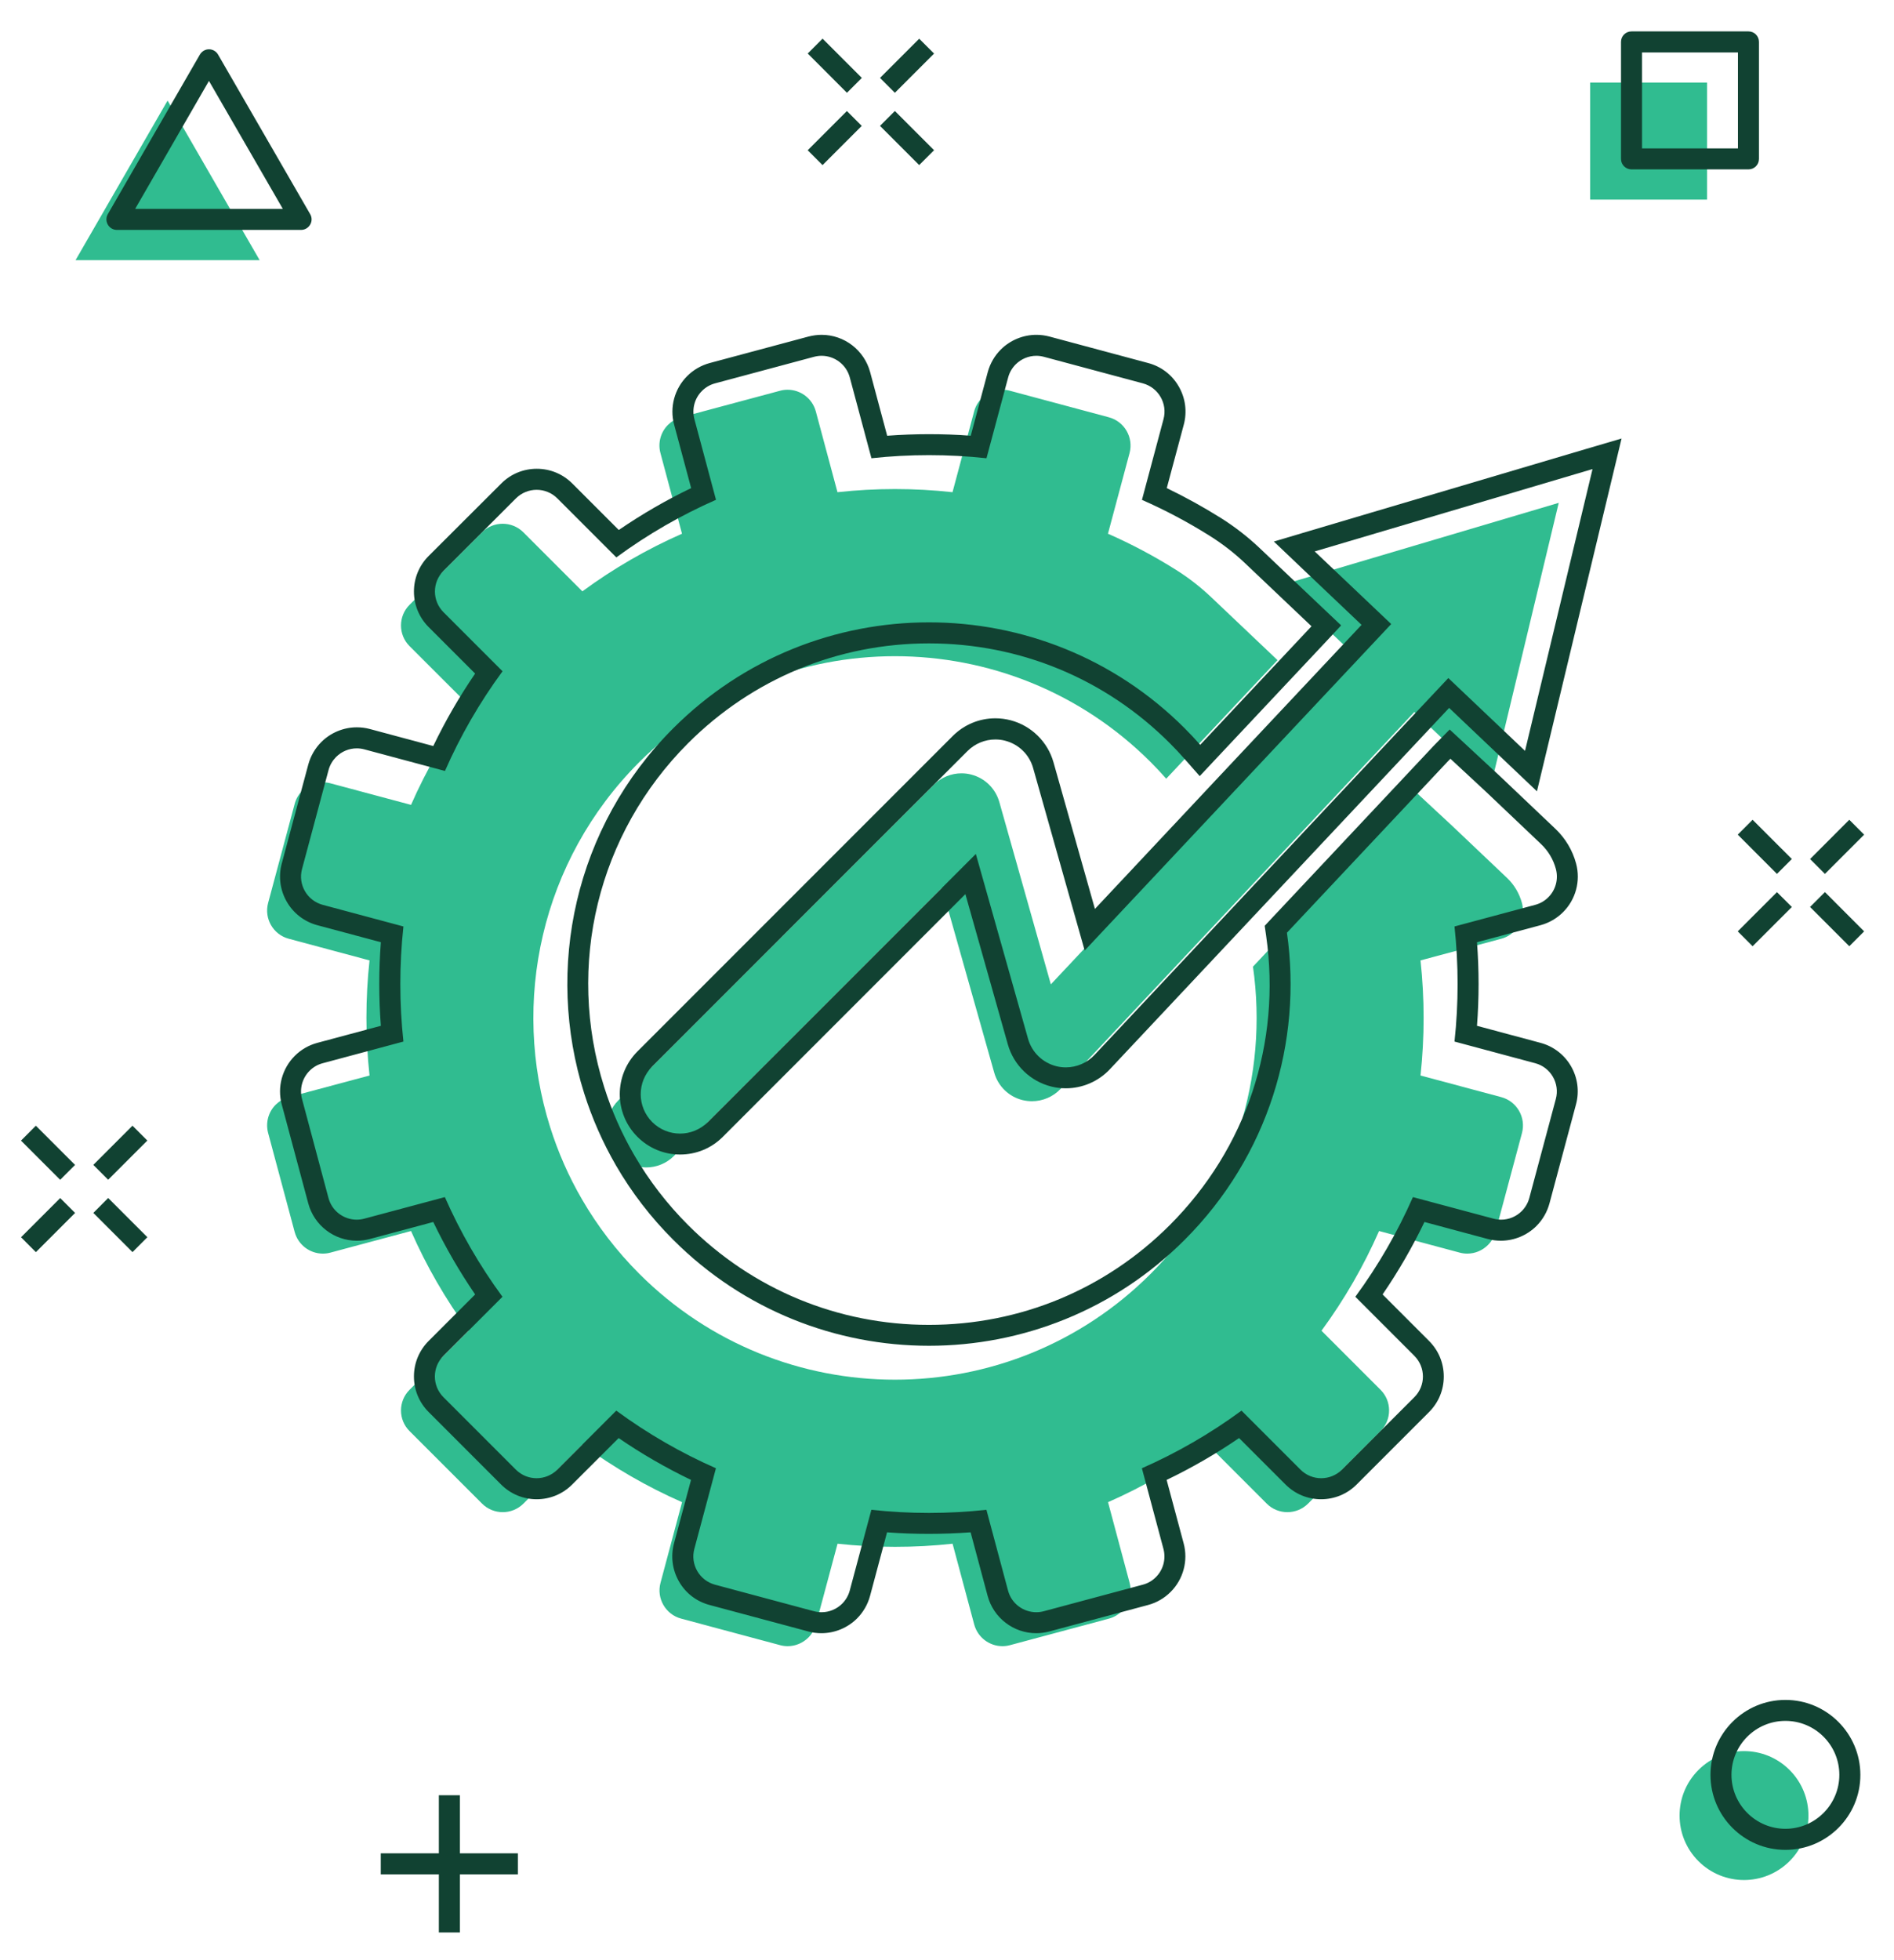 <svg width="58" height="60" viewBox="0 0 58 60" fill="none" xmlns="http://www.w3.org/2000/svg">
<path d="M52.276 2.529H48.695V6.11H52.276V2.529Z" fill="#30BC90"/>
<path d="M5.132 3.079L2.314 7.963H7.951L5.132 3.079Z" fill="#30BC90"/>
<path d="M54.802 56.969C55.573 56.199 55.573 54.949 54.802 54.179C54.031 53.408 52.782 53.408 52.011 54.179C51.241 54.949 51.241 56.199 52.011 56.969C52.782 57.74 54.031 57.74 54.802 56.969Z" fill="#30BC90"/>
<path d="M1.844 36.672L0.644 37.872L1.099 38.328L2.299 37.128L1.844 36.672Z" fill="#114232"/>
<path d="M4.057 34.457L2.857 35.657L3.312 36.112L4.512 34.912L4.057 34.457Z" fill="#114232"/>
<path d="M3.313 36.671L2.858 37.127L4.058 38.327L4.513 37.871L3.313 36.671Z" fill="#114232"/>
<path d="M1.098 34.458L0.643 34.914L1.843 36.114L2.298 35.658L1.098 34.458Z" fill="#114232"/>
<path d="M54.416 27.308L53.215 28.509L53.67 28.964L54.872 27.763L54.416 27.308Z" fill="#114232"/>
<path d="M56.631 25.093L55.43 26.295L55.885 26.75L57.086 25.549L56.631 25.093Z" fill="#114232"/>
<path d="M55.885 27.307L55.429 27.762L56.631 28.964L57.086 28.509L55.885 27.307Z" fill="#114232"/>
<path d="M53.67 25.093L53.215 25.548L54.416 26.75L54.872 26.294L53.67 25.093Z" fill="#114232"/>
<path d="M25.934 3.399L24.734 4.599L25.189 5.054L26.389 3.854L25.934 3.399Z" fill="#114232"/>
<path d="M28.149 1.185L26.949 2.385L27.404 2.84L28.604 1.64L28.149 1.185Z" fill="#114232"/>
<path d="M27.404 3.398L26.948 3.853L28.148 5.053L28.604 4.598L27.404 3.398Z" fill="#114232"/>
<path d="M25.19 1.183L24.735 1.638L25.936 2.84L26.392 2.385L25.19 1.183Z" fill="#114232"/>
<path d="M14.083 54.952H13.439V59.152H14.083V54.952Z" fill="#114232"/>
<path d="M15.86 56.73H11.66V57.374H15.86V56.73Z" fill="#114232"/>
<path d="M53.543 5.185H49.962C49.783 5.185 49.64 5.042 49.64 4.864V1.283C49.64 1.104 49.783 0.961 49.962 0.961H53.543C53.722 0.961 53.865 1.104 53.865 1.283V4.864C53.865 5.042 53.722 5.185 53.543 5.185ZM50.284 4.542H53.221V1.605H50.284V4.542Z" fill="#114232"/>
<path d="M9.218 7.038H3.581C3.466 7.038 3.358 6.976 3.302 6.876C3.244 6.777 3.244 6.654 3.302 6.554L6.121 1.671C6.179 1.571 6.285 1.509 6.399 1.509C6.514 1.509 6.622 1.571 6.678 1.671L9.498 6.554C9.557 6.654 9.557 6.777 9.498 6.876C9.44 6.976 9.334 7.038 9.218 7.038ZM4.139 6.394H8.661L6.399 2.477L4.139 6.394Z" fill="#114232"/>
<path d="M54.675 56.624C53.408 56.624 52.38 55.594 52.38 54.329C52.38 53.062 53.41 52.034 54.675 52.034C55.942 52.034 56.97 53.064 56.97 54.329C56.972 55.594 55.942 56.624 54.675 56.624ZM54.675 52.676C53.763 52.676 53.023 53.417 53.023 54.327C53.023 55.237 53.765 55.979 54.675 55.979C55.585 55.979 56.326 55.237 56.326 54.327C56.326 53.417 55.587 52.676 54.675 52.676Z" fill="#114232"/>
<path d="M45.972 33.583L43.5 32.921C43.627 31.751 43.627 30.57 43.5 29.398L45.972 28.735C46.13 28.694 46.265 28.611 46.373 28.505C46.593 28.287 46.691 27.959 46.606 27.639C46.527 27.348 46.371 27.084 46.153 26.876L44.47 25.279L43.376 24.263L43.286 24.355L38.37 29.589C38.846 32.921 37.801 36.427 35.238 38.99C33.075 41.152 30.242 42.232 27.407 42.232C24.574 42.232 21.739 41.152 19.576 38.99C18.881 38.294 18.297 37.53 17.826 36.718C17.414 36.011 17.09 35.27 16.849 34.508C15.643 30.692 16.552 26.353 19.576 23.329C21.739 21.166 24.572 20.086 27.407 20.086C30.24 20.086 33.075 21.166 35.238 23.329C35.402 23.493 35.562 23.663 35.713 23.836L39.122 20.207L38.029 19.17L37.097 18.286C36.762 17.968 36.399 17.685 36.008 17.44C35.337 17.019 34.644 16.651 33.929 16.337L34.59 13.87C34.718 13.392 34.434 12.9 33.956 12.773L30.928 11.961C30.851 11.94 30.772 11.93 30.695 11.93C30.454 11.93 30.228 12.027 30.062 12.194C29.954 12.302 29.873 12.437 29.831 12.594L29.169 15.066C28.583 15.002 27.995 14.97 27.407 14.97C26.819 14.97 26.232 15.002 25.646 15.066L24.983 12.594C24.875 12.194 24.514 11.93 24.119 11.93C24.042 11.93 23.963 11.94 23.887 11.961L20.858 12.773C20.7 12.815 20.565 12.898 20.457 13.004C20.237 13.222 20.139 13.55 20.225 13.87L20.885 16.337C19.822 16.805 18.798 17.392 17.834 18.101L16.027 16.294C15.852 16.119 15.622 16.032 15.393 16.032C15.165 16.032 14.934 16.119 14.76 16.294L12.543 18.512C12.192 18.861 12.192 19.43 12.543 19.779L14.351 21.586C13.642 22.55 13.054 23.574 12.587 24.637L10.12 23.977C10.043 23.956 9.964 23.946 9.887 23.946C9.646 23.946 9.42 24.043 9.253 24.209C9.145 24.317 9.064 24.453 9.023 24.61L8.211 27.639C8.082 28.116 8.366 28.609 8.844 28.735L11.316 29.398C11.189 30.567 11.189 31.749 11.316 32.921L8.844 33.583C8.686 33.625 8.551 33.708 8.443 33.814C8.223 34.032 8.126 34.36 8.211 34.68L9.023 37.708C9.131 38.109 9.492 38.373 9.887 38.373C9.964 38.373 10.043 38.363 10.12 38.342L12.587 37.681C13.054 38.745 13.642 39.769 14.351 40.733L12.543 42.54C12.192 42.891 12.192 43.458 12.543 43.807L14.762 46.025C14.936 46.2 15.167 46.287 15.395 46.287C15.624 46.287 15.854 46.2 16.029 46.025L17.836 44.218C18.8 44.926 19.824 45.514 20.887 45.981L20.227 48.449C20.098 48.927 20.382 49.419 20.86 49.546L23.889 50.358C23.965 50.379 24.044 50.389 24.121 50.389C24.362 50.389 24.588 50.291 24.755 50.125C24.863 50.017 24.944 49.882 24.985 49.724L25.648 47.253C26.234 47.317 26.821 47.348 27.409 47.348C27.997 47.348 28.585 47.317 29.171 47.253L29.833 49.724C29.941 50.125 30.303 50.389 30.697 50.389C30.774 50.389 30.853 50.379 30.93 50.358L33.958 49.546C34.116 49.504 34.251 49.421 34.359 49.315C34.579 49.097 34.677 48.769 34.592 48.449L33.931 45.981C34.995 45.514 36.019 44.926 36.983 44.218L38.79 46.025C38.964 46.2 39.195 46.287 39.423 46.287C39.652 46.287 39.882 46.2 40.057 46.025L42.275 43.807C42.626 43.456 42.626 42.889 42.275 42.54L40.468 40.733C41.176 39.769 41.764 38.745 42.231 37.681L44.699 38.342C44.776 38.363 44.855 38.373 44.931 38.373C45.172 38.373 45.399 38.276 45.565 38.109C45.673 38.001 45.754 37.866 45.796 37.708L46.608 34.68C46.734 34.202 46.45 33.71 45.972 33.583Z" fill="#30BC90"/>
<path d="M41.687 23.524L43.313 21.794L45.662 24.022L47.733 15.392L41.116 17.353L39.225 17.914L41.569 20.136L36.77 25.244L32.18 30.131L30.602 24.548C30.485 24.137 30.161 23.819 29.748 23.711C29.648 23.684 29.546 23.671 29.445 23.671C29.129 23.671 28.821 23.796 28.593 24.024L18.936 33.681C18.467 34.15 18.467 34.913 18.936 35.382C19.171 35.617 19.481 35.735 19.788 35.735C20.096 35.735 20.405 35.617 20.64 35.382L28.846 27.175L30.446 32.833C30.564 33.251 30.896 33.573 31.318 33.675C31.414 33.697 31.509 33.708 31.603 33.708C31.931 33.708 32.251 33.573 32.481 33.328L37.888 27.57L41.687 23.524Z" fill="#30BC90"/>
<path d="M47.177 31.922L45.23 31.4C45.295 30.549 45.295 29.693 45.23 28.841L47.177 28.32C47.438 28.249 47.675 28.112 47.866 27.921C48.255 27.533 48.408 26.964 48.265 26.434C48.157 26.029 47.937 25.661 47.634 25.373L45.951 23.775L45.949 23.773L45.947 23.771L44.852 22.755L44.393 22.33L43.955 22.776L43.866 22.868L43.862 22.872L43.858 22.878L38.941 28.112L38.729 28.339L38.773 28.644C39.24 31.928 38.166 35.156 35.823 37.499C33.854 39.468 31.235 40.554 28.448 40.554C25.662 40.554 23.043 39.47 21.072 37.499C20.43 36.857 19.875 36.136 19.423 35.359C19.041 34.703 18.731 34.003 18.503 33.278C17.323 29.547 18.307 25.514 21.072 22.749C23.041 20.78 25.66 19.694 28.448 19.694C31.233 19.694 33.852 20.778 35.823 22.749C35.977 22.903 36.129 23.063 36.272 23.227L36.739 23.757L37.223 23.241L40.632 19.613L41.07 19.143L40.605 18.703L39.512 17.667L38.58 16.782C38.216 16.437 37.815 16.125 37.389 15.857C36.856 15.523 36.301 15.216 35.73 14.941L36.251 12.999C36.357 12.603 36.303 12.187 36.097 11.83C35.892 11.473 35.56 11.219 35.163 11.113L32.135 10.301C32.004 10.266 31.871 10.249 31.736 10.249C31.331 10.249 30.934 10.413 30.647 10.7C30.458 10.889 30.319 11.128 30.248 11.39L29.727 13.338C29.301 13.305 28.873 13.29 28.448 13.29C28.022 13.29 27.594 13.307 27.168 13.338L26.647 11.392C26.466 10.719 25.855 10.249 25.16 10.249C25.025 10.249 24.892 10.268 24.761 10.301L21.732 11.113C21.471 11.184 21.234 11.321 21.043 11.512C20.654 11.901 20.501 12.47 20.644 12.999L21.165 14.941C20.395 15.311 19.653 15.741 18.949 16.223L17.526 14.8C17.235 14.509 16.849 14.349 16.438 14.349C16.027 14.349 15.64 14.509 15.35 14.8L13.127 17.018C12.836 17.309 12.676 17.696 12.676 18.107C12.676 18.518 12.836 18.904 13.127 19.195L14.55 20.618C14.068 21.322 13.638 22.066 13.268 22.836L11.326 22.315C11.195 22.28 11.062 22.263 10.927 22.263C10.522 22.263 10.126 22.427 9.839 22.714C9.65 22.903 9.511 23.142 9.44 23.404L8.628 26.434C8.408 27.254 8.896 28.1 9.716 28.32L11.663 28.841C11.598 29.693 11.598 30.549 11.663 31.4L9.716 31.922C9.455 31.992 9.218 32.129 9.027 32.32C8.638 32.709 8.485 33.278 8.628 33.808L9.44 36.836C9.621 37.509 10.232 37.978 10.927 37.978C11.062 37.978 11.195 37.96 11.326 37.926L13.268 37.405C13.638 38.176 14.068 38.917 14.55 39.623L13.127 41.046C12.836 41.337 12.676 41.723 12.676 42.135C12.676 42.546 12.836 42.932 13.127 43.223L15.345 45.441C15.636 45.732 16.023 45.892 16.434 45.892C16.845 45.892 17.231 45.732 17.522 45.441L18.945 44.019C19.649 44.503 20.393 44.93 21.161 45.3L20.64 47.242C20.534 47.639 20.588 48.054 20.794 48.412C20.999 48.769 21.331 49.022 21.728 49.128L24.757 49.94C24.887 49.976 25.02 49.992 25.155 49.992C25.561 49.992 25.957 49.828 26.244 49.542C26.433 49.353 26.572 49.114 26.643 48.852L27.164 46.904C27.59 46.937 28.018 46.951 28.444 46.951C28.869 46.951 29.297 46.935 29.723 46.904L30.244 48.85C30.425 49.523 31.036 49.992 31.732 49.992C31.866 49.992 31.999 49.974 32.13 49.94L35.159 49.128C35.42 49.058 35.657 48.92 35.848 48.729C36.237 48.341 36.39 47.772 36.247 47.242L35.726 45.3C36.496 44.93 37.238 44.501 37.944 44.019L39.367 45.441C39.658 45.732 40.044 45.892 40.455 45.892C40.867 45.892 41.253 45.732 41.544 45.441L43.762 43.223C44.053 42.932 44.213 42.546 44.213 42.135C44.213 41.723 44.053 41.337 43.762 41.046L42.339 39.623C42.821 38.919 43.251 38.176 43.621 37.405L45.563 37.926C45.694 37.962 45.827 37.978 45.962 37.978C46.367 37.978 46.763 37.814 47.05 37.528C47.239 37.339 47.378 37.1 47.449 36.838L48.261 33.808C48.485 32.987 47.997 32.142 47.177 31.922ZM47.644 33.641L46.832 36.67C46.79 36.828 46.707 36.963 46.601 37.071C46.435 37.237 46.209 37.334 45.968 37.334C45.891 37.334 45.812 37.324 45.735 37.303L43.268 36.643C42.8 37.706 42.212 38.73 41.504 39.694L43.311 41.501C43.662 41.852 43.662 42.419 43.311 42.768L41.093 44.986C40.919 45.161 40.688 45.248 40.459 45.248C40.231 45.248 40 45.161 39.826 44.986L38.019 43.179C37.055 43.888 36.031 44.475 34.968 44.943L35.628 47.41C35.713 47.73 35.616 48.059 35.395 48.277C35.288 48.385 35.153 48.466 34.995 48.507L31.966 49.319C31.889 49.34 31.81 49.35 31.734 49.35C31.339 49.35 30.975 49.087 30.869 48.686L30.207 46.214C29.621 46.279 29.033 46.31 28.445 46.31C27.858 46.31 27.27 46.279 26.684 46.214L26.022 48.686C25.98 48.844 25.897 48.979 25.791 49.087C25.625 49.253 25.398 49.35 25.157 49.35C25.081 49.35 25.002 49.34 24.925 49.319L21.896 48.507C21.419 48.378 21.134 47.888 21.263 47.41L21.924 44.943C20.86 44.475 19.836 43.888 18.872 43.179L17.065 44.986C16.891 45.161 16.66 45.248 16.432 45.248C16.203 45.248 15.973 45.161 15.798 44.986L13.58 42.768C13.229 42.417 13.229 41.85 13.58 41.501L15.387 39.694C14.679 38.73 14.091 37.706 13.623 36.643L11.156 37.303C11.079 37.324 11 37.334 10.923 37.334C10.529 37.334 10.165 37.071 10.059 36.67L9.249 33.641C9.164 33.322 9.262 32.993 9.482 32.775C9.59 32.667 9.725 32.586 9.883 32.545L12.354 31.882C12.228 30.713 12.228 29.531 12.354 28.359L9.883 27.697C9.405 27.568 9.12 27.078 9.249 26.6L10.061 23.572C10.103 23.414 10.186 23.279 10.292 23.171C10.458 23.005 10.684 22.907 10.925 22.907C11.002 22.907 11.081 22.917 11.158 22.938L13.626 23.599C14.093 22.535 14.681 21.511 15.389 20.547L13.582 18.74C13.231 18.389 13.231 17.822 13.582 17.473L15.8 15.255C15.975 15.081 16.205 14.993 16.434 14.993C16.662 14.993 16.893 15.081 17.067 15.255L18.874 17.062C19.838 16.354 20.862 15.766 21.926 15.299L21.265 12.831C21.18 12.511 21.277 12.183 21.498 11.965C21.606 11.857 21.741 11.776 21.899 11.734L24.927 10.922C25.004 10.902 25.083 10.891 25.16 10.891C25.554 10.891 25.918 11.155 26.024 11.556L26.686 14.027C27.272 13.963 27.86 13.932 28.448 13.932C29.035 13.932 29.623 13.963 30.209 14.027L30.872 11.556C30.913 11.398 30.996 11.263 31.102 11.155C31.268 10.989 31.495 10.891 31.736 10.891C31.812 10.891 31.891 10.902 31.968 10.922L34.997 11.734C35.474 11.863 35.759 12.353 35.63 12.831L34.97 15.301C35.682 15.614 36.378 15.982 37.049 16.404C37.439 16.649 37.803 16.931 38.137 17.249L39.07 18.134L40.162 19.17L36.754 22.799C36.602 22.627 36.442 22.456 36.278 22.292C34.116 20.13 31.283 19.05 28.448 19.05C25.614 19.05 22.779 20.13 20.617 22.292C17.591 25.314 16.683 29.653 17.89 33.469C18.131 34.231 18.457 34.973 18.866 35.679C19.337 36.491 19.921 37.256 20.617 37.951C22.779 40.114 25.612 41.194 28.448 41.194C31.281 41.194 34.116 40.114 36.278 37.951C38.841 35.388 39.886 31.882 39.41 28.55L44.327 23.316L44.416 23.225L45.511 24.241L47.193 25.838C47.411 26.046 47.569 26.309 47.646 26.6C47.731 26.92 47.634 27.248 47.413 27.466C47.306 27.574 47.17 27.655 47.013 27.697L44.541 28.359C44.668 29.529 44.668 30.711 44.541 31.882L47.013 32.545C47.488 32.671 47.773 33.164 47.644 33.641Z" fill="#114232"/>
<path d="M48.589 13.737L41.971 15.697L40.079 16.258L39.009 16.576L39.817 17.345L41.695 19.127L37.337 23.765L33.53 27.822L32.261 23.333C32.084 22.706 31.582 22.213 30.948 22.047C30.797 22.008 30.639 21.987 30.483 21.987C29.989 21.987 29.525 22.18 29.176 22.529L19.52 32.185C18.799 32.906 18.799 34.078 19.52 34.798C19.869 35.147 20.334 35.34 20.826 35.34C21.319 35.34 21.784 35.15 22.133 34.8L29.563 27.369L30.863 31.969C31.044 32.609 31.557 33.103 32.203 33.261C32.346 33.297 32.494 33.313 32.639 33.313C33.148 33.313 33.638 33.101 33.985 32.732L39.394 26.974L43.195 22.928L44.377 21.669L46.256 23.453L47.066 24.222L47.326 23.138L49.397 14.507L49.657 13.423L48.589 13.737ZM46.701 22.984L44.352 20.755L42.725 22.485L38.924 26.532L33.518 32.291C33.287 32.536 32.969 32.672 32.639 32.672C32.543 32.672 32.448 32.661 32.354 32.638C31.933 32.534 31.6 32.215 31.482 31.797L29.883 26.139L21.676 34.346C21.441 34.58 21.132 34.699 20.825 34.699C20.517 34.699 20.208 34.58 19.973 34.346C19.503 33.876 19.503 33.114 19.973 32.645L29.629 22.988C29.858 22.76 30.165 22.635 30.481 22.635C30.583 22.635 30.684 22.647 30.784 22.674C31.198 22.782 31.524 23.1 31.638 23.512L33.216 29.095L37.807 24.207L42.603 19.102L40.26 16.879L42.15 16.319L48.768 14.358L46.701 22.984Z" fill="#114232"/>
</svg>
